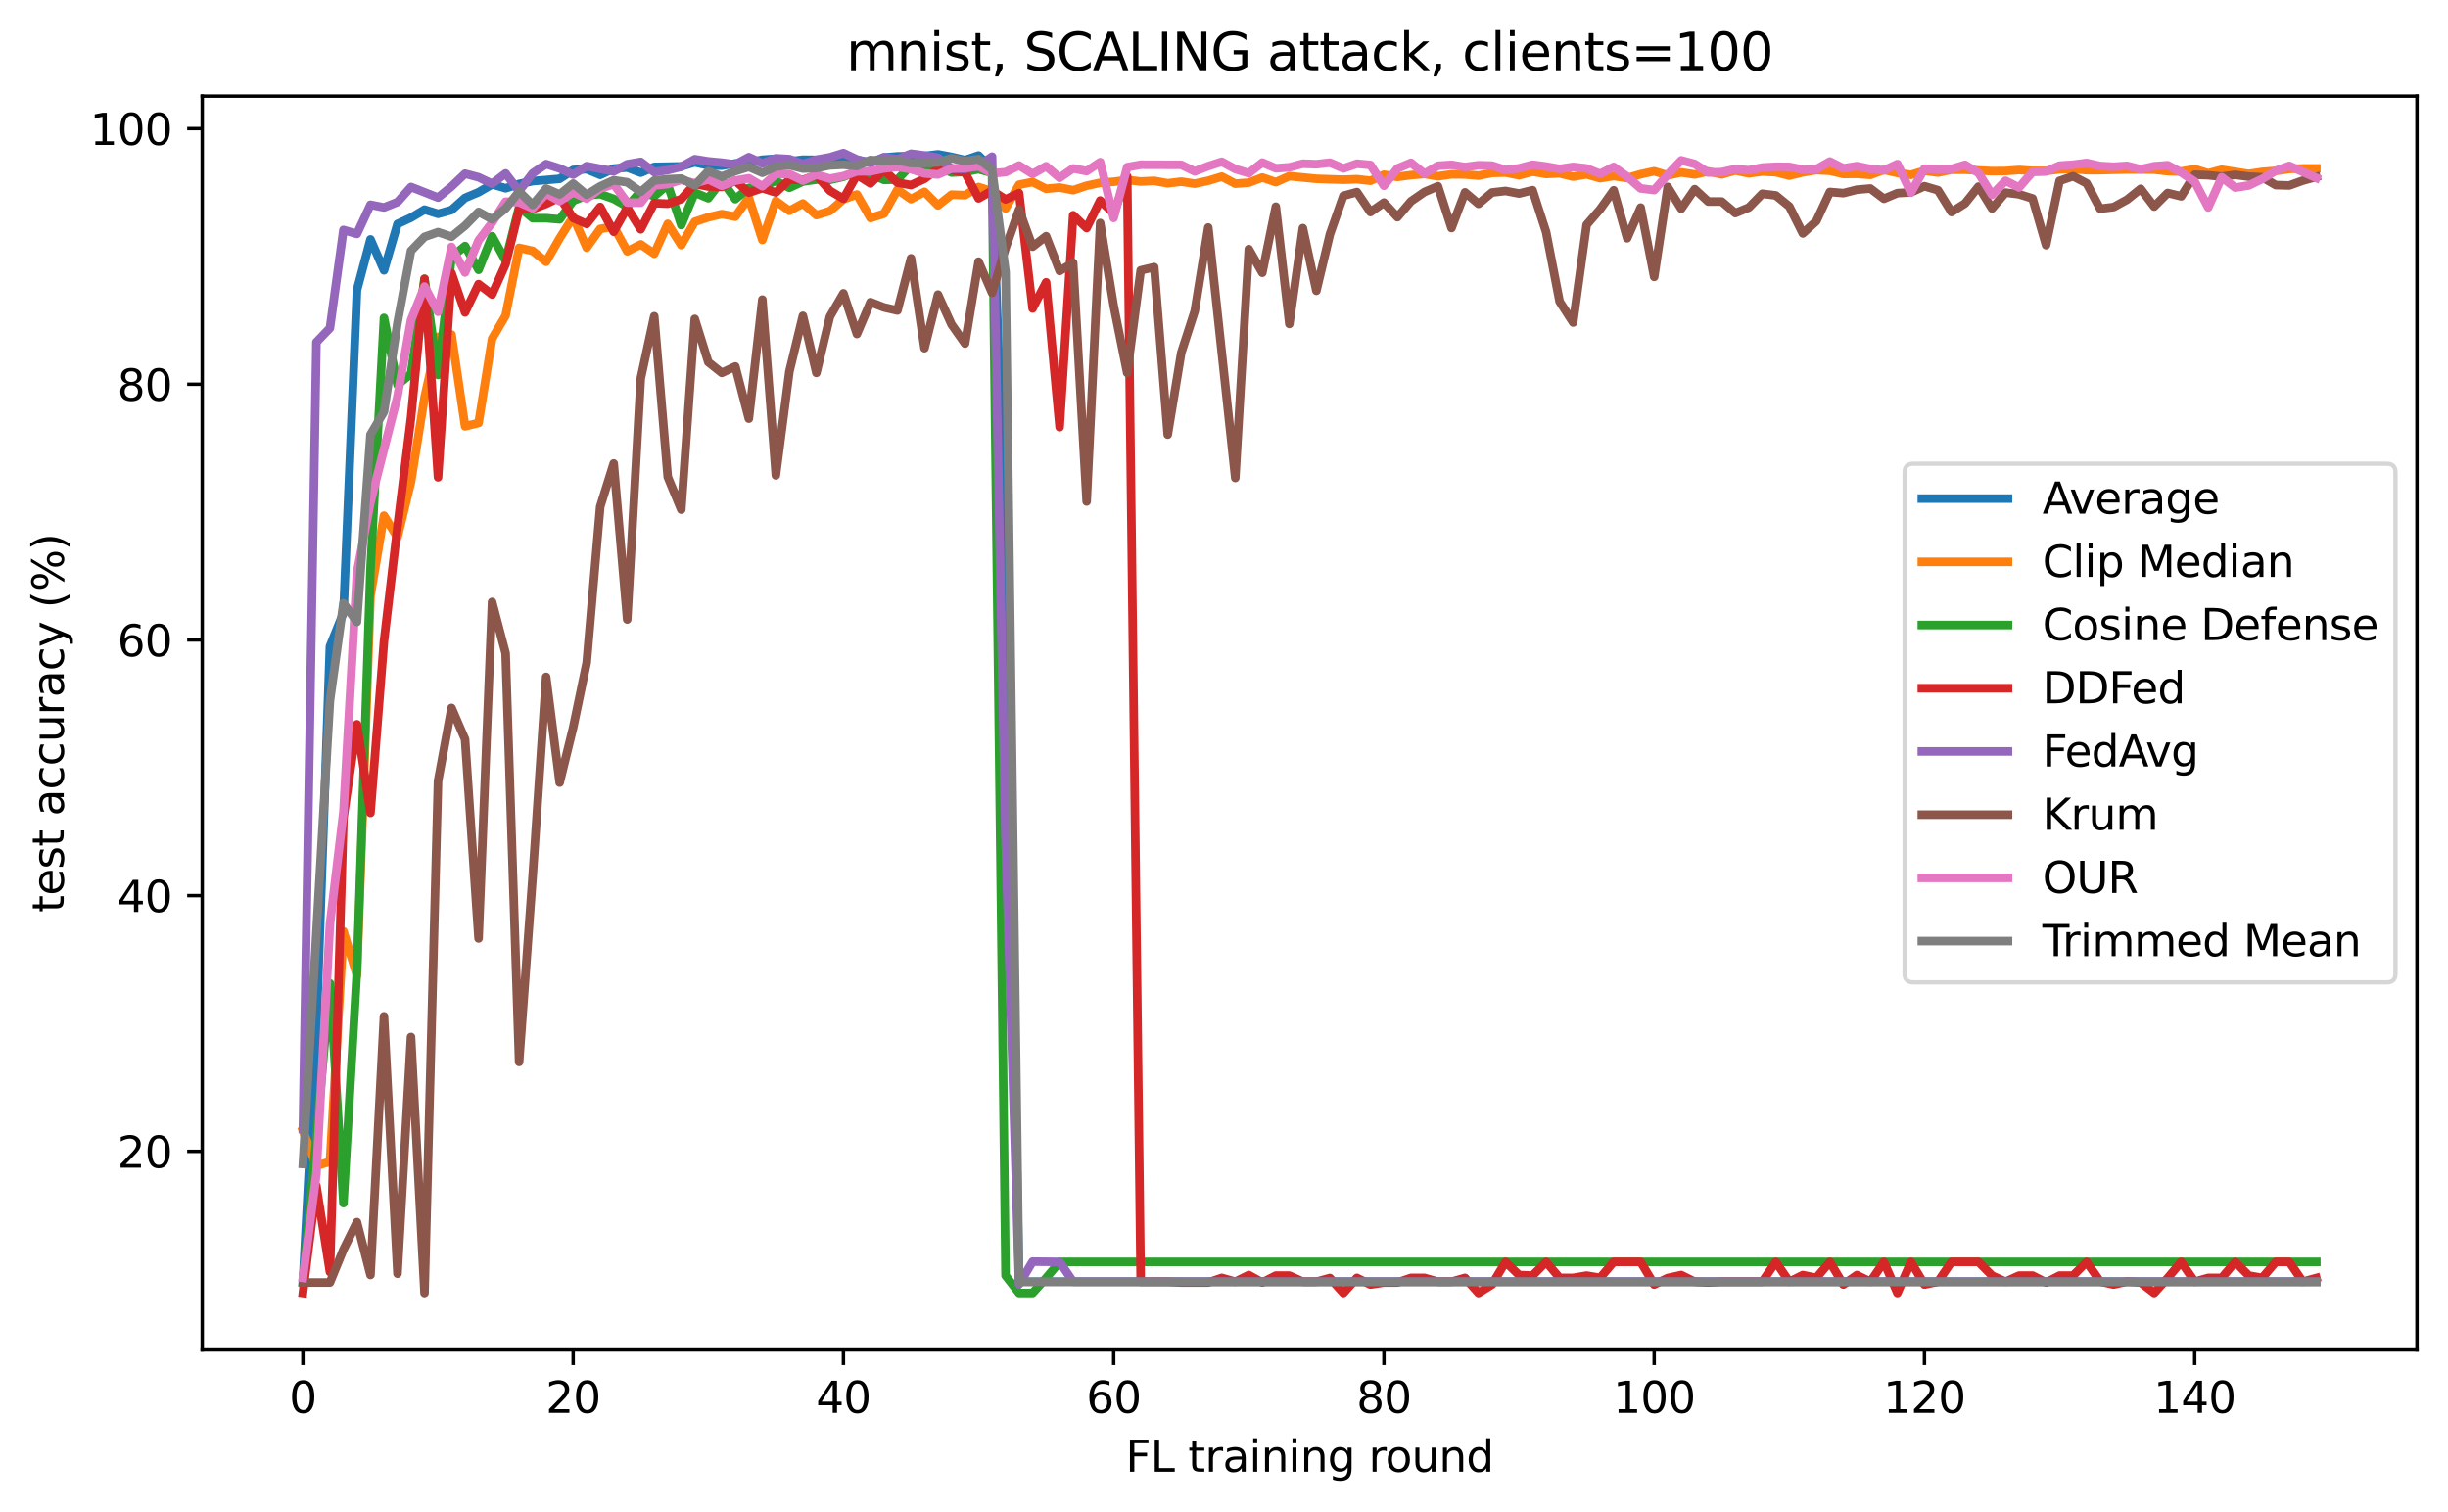 <?xml version="1.0" encoding="utf-8" standalone="no"?>
<!DOCTYPE svg PUBLIC "-//W3C//DTD SVG 1.1//EN"
  "http://www.w3.org/Graphics/SVG/1.1/DTD/svg11.dtd">
<svg xmlns:xlink="http://www.w3.org/1999/xlink" width="568.496pt" height="351.034pt" viewBox="0 0 568.496 351.034" xmlns="http://www.w3.org/2000/svg" version="1.1">
 <defs>
  <style type="text/css">*{stroke-linejoin: round; stroke-linecap: butt}</style>
 </defs>
 <g id="figure_1">
  <g id="patch_1">
   <path d="M 0 351.034 
L 568.496 351.034 
L 568.496 0 
L 0 0 
z
" style="fill: #ffffff"/>
  </g>
  <g id="axes_1">
   <g id="patch_2">
    <path d="M 46.966 313.478 
L 561.296 313.478 
L 561.296 22.318 
L 46.966 22.318 
z
" style="fill: #ffffff"/>
   </g>
   <g id="matplotlib.axis_1">
    <g id="xtick_1">
     <g id="line2d_1">
      <defs>
       <path id="mfa957a3126" d="M 0 0 
L 0 3.5 
" style="stroke: #000000; stroke-width: 0.8"/>
      </defs>
      <g>
       <use xlink:href="#mfa957a3126" x="70.344" y="313.478" style="stroke: #000000; stroke-width: 0.8"/>
      </g>
     </g>
     <g id="text_1">
      <!-- 0 -->
      <g transform="translate(67.163 328.077) scale(0.1 -0.1)">
       <defs>
        <path id="DejaVuSans-30" d="M 2034 4250 
Q 1547 4250 1301 3770 
Q 1056 3291 1056 2328 
Q 1056 1369 1301 889 
Q 1547 409 2034 409 
Q 2525 409 2770 889 
Q 3016 1369 3016 2328 
Q 3016 3291 2770 3770 
Q 2525 4250 2034 4250 
z
M 2034 4750 
Q 2819 4750 3233 4129 
Q 3647 3509 3647 2328 
Q 3647 1150 3233 529 
Q 2819 -91 2034 -91 
Q 1250 -91 836 529 
Q 422 1150 422 2328 
Q 422 3509 836 4129 
Q 1250 4750 2034 4750 
z
" transform="scale(0.016)"/>
       </defs>
       <use xlink:href="#DejaVuSans-30"/>
      </g>
     </g>
    </g>
    <g id="xtick_2">
     <g id="line2d_2">
      <g>
       <use xlink:href="#mfa957a3126" x="133.106" y="313.478" style="stroke: #000000; stroke-width: 0.8"/>
      </g>
     </g>
     <g id="text_2">
      <!-- 20 -->
      <g transform="translate(126.743 328.077) scale(0.1 -0.1)">
       <defs>
        <path id="DejaVuSans-32" d="M 1228 531 
L 3431 531 
L 3431 0 
L 469 0 
L 469 531 
Q 828 903 1448 1529 
Q 2069 2156 2228 2338 
Q 2531 2678 2651 2914 
Q 2772 3150 2772 3378 
Q 2772 3750 2511 3984 
Q 2250 4219 1831 4219 
Q 1534 4219 1204 4116 
Q 875 4013 500 3803 
L 500 4441 
Q 881 4594 1212 4672 
Q 1544 4750 1819 4750 
Q 2544 4750 2975 4387 
Q 3406 4025 3406 3419 
Q 3406 3131 3298 2873 
Q 3191 2616 2906 2266 
Q 2828 2175 2409 1742 
Q 1991 1309 1228 531 
z
" transform="scale(0.016)"/>
       </defs>
       <use xlink:href="#DejaVuSans-32"/>
       <use xlink:href="#DejaVuSans-30" transform="translate(63.623 0)"/>
      </g>
     </g>
    </g>
    <g id="xtick_3">
     <g id="line2d_3">
      <g>
       <use xlink:href="#mfa957a3126" x="195.867" y="313.478" style="stroke: #000000; stroke-width: 0.8"/>
      </g>
     </g>
     <g id="text_3">
      <!-- 40 -->
      <g transform="translate(189.505 328.077) scale(0.1 -0.1)">
       <defs>
        <path id="DejaVuSans-34" d="M 2419 4116 
L 825 1625 
L 2419 1625 
L 2419 4116 
z
M 2253 4666 
L 3047 4666 
L 3047 1625 
L 3713 1625 
L 3713 1100 
L 3047 1100 
L 3047 0 
L 2419 0 
L 2419 1100 
L 313 1100 
L 313 1709 
L 2253 4666 
z
" transform="scale(0.016)"/>
       </defs>
       <use xlink:href="#DejaVuSans-34"/>
       <use xlink:href="#DejaVuSans-30" transform="translate(63.623 0)"/>
      </g>
     </g>
    </g>
    <g id="xtick_4">
     <g id="line2d_4">
      <g>
       <use xlink:href="#mfa957a3126" x="258.629" y="313.478" style="stroke: #000000; stroke-width: 0.8"/>
      </g>
     </g>
     <g id="text_4">
      <!-- 60 -->
      <g transform="translate(252.266 328.077) scale(0.1 -0.1)">
       <defs>
        <path id="DejaVuSans-36" d="M 2113 2584 
Q 1688 2584 1439 2293 
Q 1191 2003 1191 1497 
Q 1191 994 1439 701 
Q 1688 409 2113 409 
Q 2538 409 2786 701 
Q 3034 994 3034 1497 
Q 3034 2003 2786 2293 
Q 2538 2584 2113 2584 
z
M 3366 4563 
L 3366 3988 
Q 3128 4100 2886 4159 
Q 2644 4219 2406 4219 
Q 1781 4219 1451 3797 
Q 1122 3375 1075 2522 
Q 1259 2794 1537 2939 
Q 1816 3084 2150 3084 
Q 2853 3084 3261 2657 
Q 3669 2231 3669 1497 
Q 3669 778 3244 343 
Q 2819 -91 2113 -91 
Q 1303 -91 875 529 
Q 447 1150 447 2328 
Q 447 3434 972 4092 
Q 1497 4750 2381 4750 
Q 2619 4750 2861 4703 
Q 3103 4656 3366 4563 
z
" transform="scale(0.016)"/>
       </defs>
       <use xlink:href="#DejaVuSans-36"/>
       <use xlink:href="#DejaVuSans-30" transform="translate(63.623 0)"/>
      </g>
     </g>
    </g>
    <g id="xtick_5">
     <g id="line2d_5">
      <g>
       <use xlink:href="#mfa957a3126" x="321.39" y="313.478" style="stroke: #000000; stroke-width: 0.8"/>
      </g>
     </g>
     <g id="text_5">
      <!-- 80 -->
      <g transform="translate(315.028 328.077) scale(0.1 -0.1)">
       <defs>
        <path id="DejaVuSans-38" d="M 2034 2216 
Q 1584 2216 1326 1975 
Q 1069 1734 1069 1313 
Q 1069 891 1326 650 
Q 1584 409 2034 409 
Q 2484 409 2743 651 
Q 3003 894 3003 1313 
Q 3003 1734 2745 1975 
Q 2488 2216 2034 2216 
z
M 1403 2484 
Q 997 2584 770 2862 
Q 544 3141 544 3541 
Q 544 4100 942 4425 
Q 1341 4750 2034 4750 
Q 2731 4750 3128 4425 
Q 3525 4100 3525 3541 
Q 3525 3141 3298 2862 
Q 3072 2584 2669 2484 
Q 3125 2378 3379 2068 
Q 3634 1759 3634 1313 
Q 3634 634 3220 271 
Q 2806 -91 2034 -91 
Q 1263 -91 848 271 
Q 434 634 434 1313 
Q 434 1759 690 2068 
Q 947 2378 1403 2484 
z
M 1172 3481 
Q 1172 3119 1398 2916 
Q 1625 2713 2034 2713 
Q 2441 2713 2670 2916 
Q 2900 3119 2900 3481 
Q 2900 3844 2670 4047 
Q 2441 4250 2034 4250 
Q 1625 4250 1398 4047 
Q 1172 3844 1172 3481 
z
" transform="scale(0.016)"/>
       </defs>
       <use xlink:href="#DejaVuSans-38"/>
       <use xlink:href="#DejaVuSans-30" transform="translate(63.623 0)"/>
      </g>
     </g>
    </g>
    <g id="xtick_6">
     <g id="line2d_6">
      <g>
       <use xlink:href="#mfa957a3126" x="384.151" y="313.478" style="stroke: #000000; stroke-width: 0.8"/>
      </g>
     </g>
     <g id="text_6">
      <!-- 100 -->
      <g transform="translate(374.608 328.077) scale(0.1 -0.1)">
       <defs>
        <path id="DejaVuSans-31" d="M 794 531 
L 1825 531 
L 1825 4091 
L 703 3866 
L 703 4441 
L 1819 4666 
L 2450 4666 
L 2450 531 
L 3481 531 
L 3481 0 
L 794 0 
L 794 531 
z
" transform="scale(0.016)"/>
       </defs>
       <use xlink:href="#DejaVuSans-31"/>
       <use xlink:href="#DejaVuSans-30" transform="translate(63.623 0)"/>
       <use xlink:href="#DejaVuSans-30" transform="translate(127.246 0)"/>
      </g>
     </g>
    </g>
    <g id="xtick_7">
     <g id="line2d_7">
      <g>
       <use xlink:href="#mfa957a3126" x="446.913" y="313.478" style="stroke: #000000; stroke-width: 0.8"/>
      </g>
     </g>
     <g id="text_7">
      <!-- 120 -->
      <g transform="translate(437.369 328.077) scale(0.1 -0.1)">
       <use xlink:href="#DejaVuSans-31"/>
       <use xlink:href="#DejaVuSans-32" transform="translate(63.623 0)"/>
       <use xlink:href="#DejaVuSans-30" transform="translate(127.246 0)"/>
      </g>
     </g>
    </g>
    <g id="xtick_8">
     <g id="line2d_8">
      <g>
       <use xlink:href="#mfa957a3126" x="509.674" y="313.478" style="stroke: #000000; stroke-width: 0.8"/>
      </g>
     </g>
     <g id="text_8">
      <!-- 140 -->
      <g transform="translate(500.131 328.077) scale(0.1 -0.1)">
       <use xlink:href="#DejaVuSans-31"/>
       <use xlink:href="#DejaVuSans-34" transform="translate(63.623 0)"/>
       <use xlink:href="#DejaVuSans-30" transform="translate(127.246 0)"/>
      </g>
     </g>
    </g>
    <g id="text_9">
     <!-- FL training round -->
     <g transform="translate(261.407 341.755) scale(0.1 -0.1)">
      <defs>
       <path id="DejaVuSans-46" d="M 628 4666 
L 3309 4666 
L 3309 4134 
L 1259 4134 
L 1259 2759 
L 3109 2759 
L 3109 2228 
L 1259 2228 
L 1259 0 
L 628 0 
L 628 4666 
z
" transform="scale(0.016)"/>
       <path id="DejaVuSans-4c" d="M 628 4666 
L 1259 4666 
L 1259 531 
L 3531 531 
L 3531 0 
L 628 0 
L 628 4666 
z
" transform="scale(0.016)"/>
       <path id="DejaVuSans-20" transform="scale(0.016)"/>
       <path id="DejaVuSans-74" d="M 1172 4494 
L 1172 3500 
L 2356 3500 
L 2356 3053 
L 1172 3053 
L 1172 1153 
Q 1172 725 1289 603 
Q 1406 481 1766 481 
L 2356 481 
L 2356 0 
L 1766 0 
Q 1100 0 847 248 
Q 594 497 594 1153 
L 594 3053 
L 172 3053 
L 172 3500 
L 594 3500 
L 594 4494 
L 1172 4494 
z
" transform="scale(0.016)"/>
       <path id="DejaVuSans-72" d="M 2631 2963 
Q 2534 3019 2420 3045 
Q 2306 3072 2169 3072 
Q 1681 3072 1420 2755 
Q 1159 2438 1159 1844 
L 1159 0 
L 581 0 
L 581 3500 
L 1159 3500 
L 1159 2956 
Q 1341 3275 1631 3429 
Q 1922 3584 2338 3584 
Q 2397 3584 2469 3576 
Q 2541 3569 2628 3553 
L 2631 2963 
z
" transform="scale(0.016)"/>
       <path id="DejaVuSans-61" d="M 2194 1759 
Q 1497 1759 1228 1600 
Q 959 1441 959 1056 
Q 959 750 1161 570 
Q 1363 391 1709 391 
Q 2188 391 2477 730 
Q 2766 1069 2766 1631 
L 2766 1759 
L 2194 1759 
z
M 3341 1997 
L 3341 0 
L 2766 0 
L 2766 531 
Q 2569 213 2275 61 
Q 1981 -91 1556 -91 
Q 1019 -91 701 211 
Q 384 513 384 1019 
Q 384 1609 779 1909 
Q 1175 2209 1959 2209 
L 2766 2209 
L 2766 2266 
Q 2766 2663 2505 2880 
Q 2244 3097 1772 3097 
Q 1472 3097 1187 3025 
Q 903 2953 641 2809 
L 641 3341 
Q 956 3463 1253 3523 
Q 1550 3584 1831 3584 
Q 2591 3584 2966 3190 
Q 3341 2797 3341 1997 
z
" transform="scale(0.016)"/>
       <path id="DejaVuSans-69" d="M 603 3500 
L 1178 3500 
L 1178 0 
L 603 0 
L 603 3500 
z
M 603 4863 
L 1178 4863 
L 1178 4134 
L 603 4134 
L 603 4863 
z
" transform="scale(0.016)"/>
       <path id="DejaVuSans-6e" d="M 3513 2113 
L 3513 0 
L 2938 0 
L 2938 2094 
Q 2938 2591 2744 2837 
Q 2550 3084 2163 3084 
Q 1697 3084 1428 2787 
Q 1159 2491 1159 1978 
L 1159 0 
L 581 0 
L 581 3500 
L 1159 3500 
L 1159 2956 
Q 1366 3272 1645 3428 
Q 1925 3584 2291 3584 
Q 2894 3584 3203 3211 
Q 3513 2838 3513 2113 
z
" transform="scale(0.016)"/>
       <path id="DejaVuSans-67" d="M 2906 1791 
Q 2906 2416 2648 2759 
Q 2391 3103 1925 3103 
Q 1463 3103 1205 2759 
Q 947 2416 947 1791 
Q 947 1169 1205 825 
Q 1463 481 1925 481 
Q 2391 481 2648 825 
Q 2906 1169 2906 1791 
z
M 3481 434 
Q 3481 -459 3084 -895 
Q 2688 -1331 1869 -1331 
Q 1566 -1331 1297 -1286 
Q 1028 -1241 775 -1147 
L 775 -588 
Q 1028 -725 1275 -790 
Q 1522 -856 1778 -856 
Q 2344 -856 2625 -561 
Q 2906 -266 2906 331 
L 2906 616 
Q 2728 306 2450 153 
Q 2172 0 1784 0 
Q 1141 0 747 490 
Q 353 981 353 1791 
Q 353 2603 747 3093 
Q 1141 3584 1784 3584 
Q 2172 3584 2450 3431 
Q 2728 3278 2906 2969 
L 2906 3500 
L 3481 3500 
L 3481 434 
z
" transform="scale(0.016)"/>
       <path id="DejaVuSans-6f" d="M 1959 3097 
Q 1497 3097 1228 2736 
Q 959 2375 959 1747 
Q 959 1119 1226 758 
Q 1494 397 1959 397 
Q 2419 397 2687 759 
Q 2956 1122 2956 1747 
Q 2956 2369 2687 2733 
Q 2419 3097 1959 3097 
z
M 1959 3584 
Q 2709 3584 3137 3096 
Q 3566 2609 3566 1747 
Q 3566 888 3137 398 
Q 2709 -91 1959 -91 
Q 1206 -91 779 398 
Q 353 888 353 1747 
Q 353 2609 779 3096 
Q 1206 3584 1959 3584 
z
" transform="scale(0.016)"/>
       <path id="DejaVuSans-75" d="M 544 1381 
L 544 3500 
L 1119 3500 
L 1119 1403 
Q 1119 906 1312 657 
Q 1506 409 1894 409 
Q 2359 409 2629 706 
Q 2900 1003 2900 1516 
L 2900 3500 
L 3475 3500 
L 3475 0 
L 2900 0 
L 2900 538 
Q 2691 219 2414 64 
Q 2138 -91 1772 -91 
Q 1169 -91 856 284 
Q 544 659 544 1381 
z
M 1991 3584 
L 1991 3584 
z
" transform="scale(0.016)"/>
       <path id="DejaVuSans-64" d="M 2906 2969 
L 2906 4863 
L 3481 4863 
L 3481 0 
L 2906 0 
L 2906 525 
Q 2725 213 2448 61 
Q 2172 -91 1784 -91 
Q 1150 -91 751 415 
Q 353 922 353 1747 
Q 353 2572 751 3078 
Q 1150 3584 1784 3584 
Q 2172 3584 2448 3432 
Q 2725 3281 2906 2969 
z
M 947 1747 
Q 947 1113 1208 752 
Q 1469 391 1925 391 
Q 2381 391 2643 752 
Q 2906 1113 2906 1747 
Q 2906 2381 2643 2742 
Q 2381 3103 1925 3103 
Q 1469 3103 1208 2742 
Q 947 2381 947 1747 
z
" transform="scale(0.016)"/>
      </defs>
      <use xlink:href="#DejaVuSans-46"/>
      <use xlink:href="#DejaVuSans-4c" transform="translate(57.52 0)"/>
      <use xlink:href="#DejaVuSans-20" transform="translate(113.232 0)"/>
      <use xlink:href="#DejaVuSans-74" transform="translate(145.02 0)"/>
      <use xlink:href="#DejaVuSans-72" transform="translate(184.229 0)"/>
      <use xlink:href="#DejaVuSans-61" transform="translate(225.342 0)"/>
      <use xlink:href="#DejaVuSans-69" transform="translate(286.621 0)"/>
      <use xlink:href="#DejaVuSans-6e" transform="translate(314.404 0)"/>
      <use xlink:href="#DejaVuSans-69" transform="translate(377.783 0)"/>
      <use xlink:href="#DejaVuSans-6e" transform="translate(405.566 0)"/>
      <use xlink:href="#DejaVuSans-67" transform="translate(468.945 0)"/>
      <use xlink:href="#DejaVuSans-20" transform="translate(532.422 0)"/>
      <use xlink:href="#DejaVuSans-72" transform="translate(564.209 0)"/>
      <use xlink:href="#DejaVuSans-6f" transform="translate(603.072 0)"/>
      <use xlink:href="#DejaVuSans-75" transform="translate(664.254 0)"/>
      <use xlink:href="#DejaVuSans-6e" transform="translate(727.633 0)"/>
      <use xlink:href="#DejaVuSans-64" transform="translate(791.012 0)"/>
     </g>
    </g>
   </g>
   <g id="matplotlib.axis_2">
    <g id="ytick_1">
     <g id="line2d_9">
      <defs>
       <path id="mfbfe41f7cb" d="M 0 0 
L -3.5 0 
" style="stroke: #000000; stroke-width: 0.8"/>
      </defs>
      <g>
       <use xlink:href="#mfbfe41f7cb" x="46.966" y="267.35" style="stroke: #000000; stroke-width: 0.8"/>
      </g>
     </g>
     <g id="text_10">
      <!-- 20 -->
      <g transform="translate(27.241 271.149) scale(0.1 -0.1)">
       <use xlink:href="#DejaVuSans-32"/>
       <use xlink:href="#DejaVuSans-30" transform="translate(63.623 0)"/>
      </g>
     </g>
    </g>
    <g id="ytick_2">
     <g id="line2d_10">
      <g>
       <use xlink:href="#mfbfe41f7cb" x="46.966" y="207.976" style="stroke: #000000; stroke-width: 0.8"/>
      </g>
     </g>
     <g id="text_11">
      <!-- 40 -->
      <g transform="translate(27.241 211.775) scale(0.1 -0.1)">
       <use xlink:href="#DejaVuSans-34"/>
       <use xlink:href="#DejaVuSans-30" transform="translate(63.623 0)"/>
      </g>
     </g>
    </g>
    <g id="ytick_3">
     <g id="line2d_11">
      <g>
       <use xlink:href="#mfbfe41f7cb" x="46.966" y="148.601" style="stroke: #000000; stroke-width: 0.8"/>
      </g>
     </g>
     <g id="text_12">
      <!-- 60 -->
      <g transform="translate(27.241 152.401) scale(0.1 -0.1)">
       <use xlink:href="#DejaVuSans-36"/>
       <use xlink:href="#DejaVuSans-30" transform="translate(63.623 0)"/>
      </g>
     </g>
    </g>
    <g id="ytick_4">
     <g id="line2d_12">
      <g>
       <use xlink:href="#mfbfe41f7cb" x="46.966" y="89.227" style="stroke: #000000; stroke-width: 0.8"/>
      </g>
     </g>
     <g id="text_13">
      <!-- 80 -->
      <g transform="translate(27.241 93.026) scale(0.1 -0.1)">
       <use xlink:href="#DejaVuSans-38"/>
       <use xlink:href="#DejaVuSans-30" transform="translate(63.623 0)"/>
      </g>
     </g>
    </g>
    <g id="ytick_5">
     <g id="line2d_13">
      <g>
       <use xlink:href="#mfbfe41f7cb" x="46.966" y="29.853" style="stroke: #000000; stroke-width: 0.8"/>
      </g>
     </g>
     <g id="text_14">
      <!-- 100 -->
      <g transform="translate(20.878 33.652) scale(0.1 -0.1)">
       <use xlink:href="#DejaVuSans-31"/>
       <use xlink:href="#DejaVuSans-30" transform="translate(63.623 0)"/>
       <use xlink:href="#DejaVuSans-30" transform="translate(127.246 0)"/>
      </g>
     </g>
    </g>
    <g id="text_15">
     <!-- test accuracy (%) -->
     <g transform="translate(14.798 211.89) rotate(-90) scale(0.1 -0.1)">
      <defs>
       <path id="DejaVuSans-65" d="M 3597 1894 
L 3597 1613 
L 953 1613 
Q 991 1019 1311 708 
Q 1631 397 2203 397 
Q 2534 397 2845 478 
Q 3156 559 3463 722 
L 3463 178 
Q 3153 47 2828 -22 
Q 2503 -91 2169 -91 
Q 1331 -91 842 396 
Q 353 884 353 1716 
Q 353 2575 817 3079 
Q 1281 3584 2069 3584 
Q 2775 3584 3186 3129 
Q 3597 2675 3597 1894 
z
M 3022 2063 
Q 3016 2534 2758 2815 
Q 2500 3097 2075 3097 
Q 1594 3097 1305 2825 
Q 1016 2553 972 2059 
L 3022 2063 
z
" transform="scale(0.016)"/>
       <path id="DejaVuSans-73" d="M 2834 3397 
L 2834 2853 
Q 2591 2978 2328 3040 
Q 2066 3103 1784 3103 
Q 1356 3103 1142 2972 
Q 928 2841 928 2578 
Q 928 2378 1081 2264 
Q 1234 2150 1697 2047 
L 1894 2003 
Q 2506 1872 2764 1633 
Q 3022 1394 3022 966 
Q 3022 478 2636 193 
Q 2250 -91 1575 -91 
Q 1294 -91 989 -36 
Q 684 19 347 128 
L 347 722 
Q 666 556 975 473 
Q 1284 391 1588 391 
Q 1994 391 2212 530 
Q 2431 669 2431 922 
Q 2431 1156 2273 1281 
Q 2116 1406 1581 1522 
L 1381 1569 
Q 847 1681 609 1914 
Q 372 2147 372 2553 
Q 372 3047 722 3315 
Q 1072 3584 1716 3584 
Q 2034 3584 2315 3537 
Q 2597 3491 2834 3397 
z
" transform="scale(0.016)"/>
       <path id="DejaVuSans-63" d="M 3122 3366 
L 3122 2828 
Q 2878 2963 2633 3030 
Q 2388 3097 2138 3097 
Q 1578 3097 1268 2742 
Q 959 2388 959 1747 
Q 959 1106 1268 751 
Q 1578 397 2138 397 
Q 2388 397 2633 464 
Q 2878 531 3122 666 
L 3122 134 
Q 2881 22 2623 -34 
Q 2366 -91 2075 -91 
Q 1284 -91 818 406 
Q 353 903 353 1747 
Q 353 2603 823 3093 
Q 1294 3584 2113 3584 
Q 2378 3584 2631 3529 
Q 2884 3475 3122 3366 
z
" transform="scale(0.016)"/>
       <path id="DejaVuSans-79" d="M 2059 -325 
Q 1816 -950 1584 -1140 
Q 1353 -1331 966 -1331 
L 506 -1331 
L 506 -850 
L 844 -850 
Q 1081 -850 1212 -737 
Q 1344 -625 1503 -206 
L 1606 56 
L 191 3500 
L 800 3500 
L 1894 763 
L 2988 3500 
L 3597 3500 
L 2059 -325 
z
" transform="scale(0.016)"/>
       <path id="DejaVuSans-28" d="M 1984 4856 
Q 1566 4138 1362 3434 
Q 1159 2731 1159 2009 
Q 1159 1288 1364 580 
Q 1569 -128 1984 -844 
L 1484 -844 
Q 1016 -109 783 600 
Q 550 1309 550 2009 
Q 550 2706 781 3412 
Q 1013 4119 1484 4856 
L 1984 4856 
z
" transform="scale(0.016)"/>
       <path id="DejaVuSans-25" d="M 4653 2053 
Q 4381 2053 4226 1822 
Q 4072 1591 4072 1178 
Q 4072 772 4226 539 
Q 4381 306 4653 306 
Q 4919 306 5073 539 
Q 5228 772 5228 1178 
Q 5228 1588 5073 1820 
Q 4919 2053 4653 2053 
z
M 4653 2450 
Q 5147 2450 5437 2106 
Q 5728 1763 5728 1178 
Q 5728 594 5436 251 
Q 5144 -91 4653 -91 
Q 4153 -91 3862 251 
Q 3572 594 3572 1178 
Q 3572 1766 3864 2108 
Q 4156 2450 4653 2450 
z
M 1428 4353 
Q 1159 4353 1004 4120 
Q 850 3888 850 3481 
Q 850 3069 1003 2837 
Q 1156 2606 1428 2606 
Q 1700 2606 1854 2837 
Q 2009 3069 2009 3481 
Q 2009 3884 1853 4118 
Q 1697 4353 1428 4353 
z
M 4250 4750 
L 4750 4750 
L 1831 -91 
L 1331 -91 
L 4250 4750 
z
M 1428 4750 
Q 1922 4750 2215 4408 
Q 2509 4066 2509 3481 
Q 2509 2891 2217 2550 
Q 1925 2209 1428 2209 
Q 931 2209 642 2551 
Q 353 2894 353 3481 
Q 353 4063 643 4406 
Q 934 4750 1428 4750 
z
" transform="scale(0.016)"/>
       <path id="DejaVuSans-29" d="M 513 4856 
L 1013 4856 
Q 1481 4119 1714 3412 
Q 1947 2706 1947 2009 
Q 1947 1309 1714 600 
Q 1481 -109 1013 -844 
L 513 -844 
Q 928 -128 1133 580 
Q 1338 1288 1338 2009 
Q 1338 2731 1133 3434 
Q 928 4138 513 4856 
z
" transform="scale(0.016)"/>
      </defs>
      <use xlink:href="#DejaVuSans-74"/>
      <use xlink:href="#DejaVuSans-65" transform="translate(39.209 0)"/>
      <use xlink:href="#DejaVuSans-73" transform="translate(100.732 0)"/>
      <use xlink:href="#DejaVuSans-74" transform="translate(152.832 0)"/>
      <use xlink:href="#DejaVuSans-20" transform="translate(192.041 0)"/>
      <use xlink:href="#DejaVuSans-61" transform="translate(223.828 0)"/>
      <use xlink:href="#DejaVuSans-63" transform="translate(285.107 0)"/>
      <use xlink:href="#DejaVuSans-63" transform="translate(340.088 0)"/>
      <use xlink:href="#DejaVuSans-75" transform="translate(395.068 0)"/>
      <use xlink:href="#DejaVuSans-72" transform="translate(458.447 0)"/>
      <use xlink:href="#DejaVuSans-61" transform="translate(499.561 0)"/>
      <use xlink:href="#DejaVuSans-63" transform="translate(560.84 0)"/>
      <use xlink:href="#DejaVuSans-79" transform="translate(615.82 0)"/>
      <use xlink:href="#DejaVuSans-20" transform="translate(675 0)"/>
      <use xlink:href="#DejaVuSans-28" transform="translate(706.787 0)"/>
      <use xlink:href="#DejaVuSans-25" transform="translate(745.801 0)"/>
      <use xlink:href="#DejaVuSans-29" transform="translate(840.82 0)"/>
     </g>
    </g>
   </g>
   <g id="line2d_14">
    <path d="M 70.344 297.809 
L 73.482 238.94 
L 76.62 150.086 
L 79.758 142.308 
L 82.897 67.377 
L 86.035 55.592 
L 89.173 62.776 
L 92.311 51.999 
L 95.449 50.545 
L 98.587 48.674 
L 101.725 49.654 
L 104.863 48.763 
L 108.001 45.943 
L 111.139 44.637 
L 114.277 42.796 
L 117.415 43.717 
L 120.553 42.707 
L 123.691 42.054 
L 129.968 41.52 
L 133.106 39.471 
L 136.244 39.293 
L 139.382 40.599 
L 142.52 39.145 
L 145.658 38.907 
L 148.796 40.095 
L 151.934 38.759 
L 158.21 38.64 
L 161.348 37.69 
L 164.486 38.403 
L 167.624 38.462 
L 170.763 37.957 
L 173.901 37.75 
L 177.039 37.096 
L 180.177 36.889 
L 183.315 37.482 
L 186.453 37.096 
L 192.729 37.156 
L 195.867 36.829 
L 199.005 37.156 
L 202.143 37.75 
L 205.281 36.592 
L 208.419 36.325 
L 214.696 36.235 
L 217.834 35.85 
L 220.972 36.443 
L 224.11 37.185 
L 227.248 36.117 
L 230.386 39.293 
L 233.524 128.444 
L 236.662 297.631 
L 537.917 297.631 
L 537.917 297.631 
" clip-path="url(#p583a845c46)" style="fill: none; stroke: #1f77b4; stroke-width: 2; stroke-linecap: square"/>
   </g>
   <g id="line2d_15">
    <path d="M 70.344 262.511 
L 73.482 270.705 
L 76.62 269.755 
L 79.758 216.259 
L 82.897 226.501 
L 86.035 138.448 
L 89.173 119.746 
L 92.311 124.792 
L 95.449 111.878 
L 98.587 92.285 
L 101.725 78.243 
L 104.863 77.679 
L 108.001 98.994 
L 111.139 98.222 
L 114.277 78.658 
L 117.415 73.285 
L 120.553 57.551 
L 123.691 58.263 
L 126.83 60.787 
L 129.968 55.324 
L 133.106 50.367 
L 136.244 57.521 
L 139.382 53.157 
L 142.52 52.593 
L 145.658 58.352 
L 148.796 56.749 
L 151.934 58.916 
L 155.072 51.97 
L 158.21 56.927 
L 161.348 51.495 
L 164.486 50.456 
L 167.624 49.713 
L 170.763 50.307 
L 173.901 45.913 
L 177.039 55.71 
L 180.177 46.656 
L 183.315 48.942 
L 186.453 47.249 
L 189.591 49.951 
L 192.729 49.001 
L 195.867 46.27 
L 199.005 45.171 
L 202.143 50.634 
L 205.281 49.624 
L 208.419 44.043 
L 211.558 46.24 
L 214.696 44.548 
L 217.834 47.695 
L 220.972 45.201 
L 224.11 45.32 
L 227.248 43.42 
L 230.386 44.429 
L 233.524 48.407 
L 236.662 42.885 
L 239.8 42.262 
L 242.938 43.835 
L 246.076 43.539 
L 249.214 44.162 
L 252.352 43.123 
L 255.491 42.44 
L 258.629 42.203 
L 261.767 41.787 
L 264.905 42.143 
L 268.043 41.995 
L 271.181 42.559 
L 274.319 42.173 
L 277.457 42.648 
L 280.595 41.965 
L 283.733 41.015 
L 286.871 42.648 
L 290.009 42.41 
L 293.147 41.223 
L 296.285 42.292 
L 299.424 40.896 
L 305.7 41.52 
L 311.976 41.728 
L 315.114 41.609 
L 318.252 41.965 
L 321.39 40.57 
L 324.528 41.074 
L 327.666 40.659 
L 330.804 40.392 
L 333.942 40.926 
L 337.08 40.481 
L 340.218 40.51 
L 343.357 40.778 
L 346.495 40.154 
L 349.633 40.065 
L 352.771 40.689 
L 355.909 39.857 
L 359.047 40.392 
L 362.185 40.243 
L 365.323 41.015 
L 368.461 40.481 
L 371.599 41.371 
L 374.737 40.867 
L 377.875 41.342 
L 381.013 40.451 
L 384.151 39.768 
L 387.29 40.718 
L 390.428 40.035 
L 393.566 40.51 
L 396.704 39.798 
L 399.842 40.481 
L 402.98 39.59 
L 406.118 40.243 
L 409.256 39.828 
L 412.394 39.976 
L 415.532 40.778 
L 418.67 40.006 
L 421.808 39.501 
L 424.946 39.65 
L 428.084 40.392 
L 431.223 40.362 
L 434.361 40.599 
L 437.499 39.442 
L 440.637 40.154 
L 443.775 40.599 
L 446.913 39.65 
L 450.051 40.065 
L 453.189 39.412 
L 456.327 39.412 
L 462.603 39.739 
L 465.741 39.709 
L 468.879 39.471 
L 472.017 39.679 
L 475.156 39.679 
L 478.294 39.323 
L 481.432 39.234 
L 484.57 39.501 
L 487.708 39.501 
L 493.984 39.353 
L 500.26 39.382 
L 503.398 39.739 
L 506.536 39.828 
L 509.674 39.264 
L 512.812 40.243 
L 515.95 39.412 
L 522.227 40.392 
L 525.365 39.917 
L 528.503 39.679 
L 531.641 39.234 
L 534.779 39.115 
L 537.917 39.115 
L 537.917 39.115 
" clip-path="url(#p583a845c46)" style="fill: none; stroke: #ff7f0e; stroke-width: 2; stroke-linecap: square"/>
   </g>
   <g id="line2d_16">
    <path d="M 70.344 297.809 
L 73.482 264.233 
L 76.62 228.341 
L 79.758 279.373 
L 82.897 225.254 
L 86.035 132.214 
L 89.173 73.819 
L 92.311 89.376 
L 95.449 86.793 
L 98.587 64.735 
L 101.725 87.06 
L 104.863 59.688 
L 108.001 57.135 
L 111.139 62.657 
L 114.277 54.849 
L 117.415 60.52 
L 120.553 48.051 
L 123.691 50.663 
L 126.83 50.663 
L 129.968 50.931 
L 133.106 46.626 
L 136.244 45.379 
L 139.382 45.082 
L 142.52 46.181 
L 145.658 47.962 
L 148.796 44.429 
L 151.934 45.557 
L 155.072 42.885 
L 158.21 52.267 
L 161.348 44.726 
L 164.486 46.032 
L 167.624 41.935 
L 170.763 46.24 
L 173.901 43.628 
L 177.039 43.242 
L 180.177 42.024 
L 183.315 43.598 
L 186.453 42.143 
L 189.591 41.698 
L 192.729 41.757 
L 195.867 41.045 
L 199.005 39.828 
L 202.143 40.392 
L 205.281 41.757 
L 208.419 41.698 
L 211.558 38.373 
L 214.696 39.828 
L 217.834 38.729 
L 220.972 40.065 
L 224.11 39.917 
L 227.248 39.293 
L 230.386 40.154 
L 233.524 296.206 
L 236.662 300.244 
L 239.8 300.244 
L 242.938 296.77 
L 246.076 293.03 
L 537.917 293.03 
L 537.917 293.03 
" clip-path="url(#p583a845c46)" style="fill: none; stroke: #2ca02c; stroke-width: 2; stroke-linecap: square"/>
   </g>
   <g id="line2d_17">
    <path d="M 70.344 300.244 
L 73.482 275.395 
L 76.62 295.375 
L 79.758 189.926 
L 82.897 168.195 
L 86.035 188.768 
L 89.173 148.928 
L 92.311 122.239 
L 95.449 97.005 
L 98.587 64.765 
L 101.725 110.839 
L 104.863 63.429 
L 108.001 72.543 
L 111.139 65.982 
L 114.277 68.387 
L 117.415 61.351 
L 120.553 48.674 
L 123.691 48.556 
L 126.83 47.338 
L 129.968 45.795 
L 133.106 50.634 
L 136.244 51.999 
L 139.382 48.051 
L 142.52 53.81 
L 145.658 48.229 
L 148.796 53.246 
L 151.934 47.16 
L 155.072 47.309 
L 158.21 46.24 
L 161.348 42.707 
L 164.486 43.301 
L 167.624 43.39 
L 170.763 41.965 
L 173.901 44.726 
L 177.039 43.687 
L 180.177 44.696 
L 183.315 41.698 
L 186.453 41.787 
L 189.591 40.689 
L 192.729 44.281 
L 195.867 46.151 
L 199.005 40.599 
L 202.143 42.589 
L 205.281 39.501 
L 208.419 42.41 
L 211.558 42.974 
L 214.696 41.52 
L 217.834 39.145 
L 220.972 39.501 
L 224.11 40.065 
L 227.248 46.062 
L 230.386 44.281 
L 233.524 46.299 
L 236.662 44.845 
L 239.8 71.623 
L 242.938 65.566 
L 246.076 99.202 
L 249.214 49.981 
L 252.352 52.949 
L 255.491 46.567 
L 258.629 49.535 
L 261.767 40.985 
L 264.905 297.631 
L 271.181 297.631 
L 274.319 297.809 
L 280.595 297.809 
L 283.733 296.74 
L 286.871 297.631 
L 290.009 296.087 
L 293.147 297.809 
L 296.285 296.206 
L 299.424 296.206 
L 302.562 297.631 
L 305.7 297.631 
L 308.838 296.77 
L 311.976 300.244 
L 315.114 296.74 
L 318.252 298.284 
L 321.39 297.809 
L 324.528 297.809 
L 327.666 296.74 
L 330.804 296.74 
L 333.942 297.631 
L 337.08 297.631 
L 340.218 296.74 
L 343.357 300.244 
L 346.495 298.284 
L 349.633 293.03 
L 352.771 296.087 
L 355.909 296.206 
L 359.047 293.03 
L 362.185 296.74 
L 365.323 296.74 
L 368.461 296.206 
L 371.599 296.74 
L 374.737 293.03 
L 381.013 293.03 
L 384.151 298.284 
L 387.29 296.77 
L 390.428 296.087 
L 393.566 297.631 
L 396.704 297.809 
L 399.842 297.631 
L 409.256 297.631 
L 412.394 293.03 
L 415.532 297.631 
L 418.67 296.087 
L 421.808 296.74 
L 424.946 293.03 
L 428.084 298.284 
L 431.223 296.087 
L 434.361 297.631 
L 437.499 293.03 
L 440.637 300.244 
L 443.775 293.03 
L 446.913 298.284 
L 450.051 297.631 
L 453.189 293.03 
L 459.465 293.03 
L 462.603 296.206 
L 465.741 297.631 
L 468.879 296.206 
L 472.017 296.206 
L 475.156 297.809 
L 478.294 296.206 
L 481.432 296.206 
L 484.57 293.03 
L 487.708 297.572 
L 490.846 298.284 
L 493.984 297.572 
L 497.122 297.809 
L 500.26 300.244 
L 503.398 296.77 
L 506.536 293.03 
L 509.674 297.631 
L 512.812 296.74 
L 515.95 296.74 
L 519.089 293.03 
L 522.227 296.206 
L 525.365 296.74 
L 528.503 293.03 
L 531.641 293.03 
L 534.779 297.631 
L 537.917 296.77 
L 537.917 296.77 
" clip-path="url(#p583a845c46)" style="fill: none; stroke: #d62728; stroke-width: 2; stroke-linecap: square"/>
   </g>
   <g id="line2d_18">
    <path d="M 70.344 262.185 
L 73.482 79.46 
L 76.62 76.194 
L 79.758 53.395 
L 82.897 54.315 
L 86.035 47.546 
L 89.173 48.17 
L 92.311 46.923 
L 95.449 43.42 
L 101.725 45.884 
L 104.863 43.301 
L 108.001 40.332 
L 111.139 41.164 
L 114.277 42.648 
L 117.415 40.273 
L 120.553 44.37 
L 123.691 40.243 
L 126.83 38.106 
L 129.968 39.115 
L 133.106 40.54 
L 136.244 38.581 
L 142.52 39.798 
L 145.658 38.135 
L 148.796 37.601 
L 151.934 39.976 
L 155.072 39.501 
L 158.21 38.729 
L 161.348 36.978 
L 164.486 37.482 
L 167.624 37.779 
L 170.763 38.195 
L 173.901 36.503 
L 177.039 37.957 
L 180.177 36.77 
L 183.315 36.948 
L 186.453 38.106 
L 189.591 37.096 
L 192.729 36.532 
L 195.867 35.553 
L 199.005 37.037 
L 202.143 37.868 
L 205.281 36.503 
L 208.419 37.007 
L 211.558 35.701 
L 214.696 36.117 
L 217.834 36.651 
L 220.972 39.145 
L 224.11 39.234 
L 227.248 38.492 
L 230.386 36.384 
L 233.524 194.706 
L 236.662 298.225 
L 239.8 292.97 
L 246.076 293.03 
L 249.214 297.631 
L 537.917 297.631 
L 537.917 297.631 
" clip-path="url(#p583a845c46)" style="fill: none; stroke: #9467bd; stroke-width: 2; stroke-linecap: square"/>
   </g>
   <g id="line2d_19">
    <path d="M 70.344 297.809 
L 76.62 297.809 
L 79.758 290.15 
L 82.897 283.797 
L 86.035 296.058 
L 89.173 236.001 
L 92.311 295.761 
L 95.449 240.81 
L 98.587 300.244 
L 101.725 181.376 
L 104.863 164.395 
L 108.001 171.668 
L 111.139 217.921 
L 114.277 139.784 
L 117.415 151.689 
L 120.553 246.599 
L 123.691 203.552 
L 126.83 157.181 
L 129.968 181.732 
L 133.106 168.937 
L 136.244 153.886 
L 139.382 117.667 
L 142.52 107.633 
L 145.658 143.852 
L 148.796 87.921 
L 151.934 73.434 
L 155.072 110.75 
L 158.21 118.35 
L 161.348 74.057 
L 164.486 84.091 
L 167.624 86.585 
L 170.763 85.101 
L 173.901 97.213 
L 177.039 69.574 
L 180.177 110.394 
L 183.315 86.288 
L 186.453 73.344 
L 189.591 86.585 
L 192.729 73.523 
L 195.867 68.12 
L 199.005 77.56 
L 202.143 70.168 
L 205.281 71.385 
L 208.419 72.098 
L 211.558 59.985 
L 214.696 80.855 
L 217.834 68.416 
L 220.972 75.333 
L 224.11 79.787 
L 227.248 60.757 
L 230.386 68.001 
L 233.524 57.581 
L 236.662 48.674 
L 239.8 57.284 
L 242.938 54.849 
L 246.076 62.924 
L 249.214 61.024 
L 252.352 116.45 
L 255.491 51.792 
L 258.629 70.999 
L 261.767 86.585 
L 264.905 62.776 
L 268.043 62.034 
L 271.181 100.924 
L 274.319 81.924 
L 277.457 72.216 
L 280.595 52.831 
L 286.871 110.988 
L 290.009 57.848 
L 293.147 63.34 
L 296.285 47.992 
L 299.424 75.215 
L 302.562 52.979 
L 305.7 67.526 
L 308.838 54.404 
L 311.976 45.468 
L 315.114 44.607 
L 318.252 49.238 
L 321.39 47.042 
L 324.528 50.426 
L 327.666 46.745 
L 330.804 44.578 
L 333.942 43.242 
L 337.08 52.949 
L 340.218 44.667 
L 343.357 47.338 
L 346.495 44.696 
L 349.633 44.34 
L 352.771 44.934 
L 355.909 44.162 
L 359.047 53.87 
L 362.185 70.019 
L 365.323 74.888 
L 368.461 52.207 
L 371.599 48.585 
L 374.737 44.192 
L 377.875 55.324 
L 381.013 48.199 
L 384.151 64.29 
L 387.29 43.39 
L 390.428 48.467 
L 393.566 43.924 
L 396.704 46.804 
L 399.842 46.804 
L 402.98 49.476 
L 406.118 48.199 
L 409.256 44.993 
L 412.394 45.379 
L 415.532 47.932 
L 418.67 54.196 
L 421.808 51.346 
L 424.946 44.578 
L 428.084 44.845 
L 431.223 44.043 
L 434.361 43.776 
L 437.499 46.151 
L 440.637 44.845 
L 443.775 44.667 
L 446.913 43.242 
L 450.051 44.162 
L 453.189 49.238 
L 456.327 47.249 
L 459.465 43.331 
L 462.603 48.407 
L 465.741 44.726 
L 468.879 45.112 
L 472.017 46.092 
L 475.156 56.927 
L 478.294 41.995 
L 481.432 40.926 
L 484.57 42.559 
L 487.708 48.467 
L 490.846 48.081 
L 493.984 46.359 
L 497.122 43.835 
L 500.26 47.962 
L 503.398 44.815 
L 506.536 45.587 
L 509.674 40.57 
L 512.812 40.689 
L 515.95 41.015 
L 519.089 40.599 
L 522.227 41.015 
L 525.365 41.164 
L 528.503 42.974 
L 531.641 43.064 
L 534.779 41.935 
L 537.917 41.074 
L 537.917 41.074 
" clip-path="url(#p583a845c46)" style="fill: none; stroke: #8c564b; stroke-width: 2; stroke-linecap: square"/>
   </g>
   <g id="line2d_20">
    <path d="M 70.344 296.74 
L 73.482 272.545 
L 76.62 214.655 
L 79.758 188.501 
L 82.897 133.016 
L 86.035 116.599 
L 92.311 92.047 
L 95.449 74.324 
L 98.587 66.546 
L 101.725 72.394 
L 104.863 57.343 
L 108.001 63.28 
L 111.139 55.829 
L 114.277 51.702 
L 117.415 46.834 
L 120.553 46.953 
L 123.691 48.378 
L 126.83 44.934 
L 129.968 46.685 
L 133.106 44.667 
L 136.244 46.121 
L 139.382 43.776 
L 142.52 42.767 
L 145.658 47.042 
L 148.796 47.071 
L 151.934 43.064 
L 155.072 42.737 
L 158.21 41.757 
L 161.348 42.559 
L 164.486 41.639 
L 167.624 43.153 
L 170.763 41.935 
L 173.901 41.401 
L 177.039 43.242 
L 180.177 40.392 
L 183.315 40.421 
L 186.453 41.935 
L 189.591 40.54 
L 192.729 41.49 
L 195.867 40.896 
L 199.005 39.798 
L 202.143 39.768 
L 205.281 39.115 
L 208.419 38.759 
L 211.558 39.293 
L 214.696 40.273 
L 217.834 40.51 
L 220.972 39.145 
L 224.11 38.996 
L 227.248 38.61 
L 230.386 40.243 
L 233.524 39.976 
L 236.662 38.432 
L 239.8 40.392 
L 242.938 38.61 
L 246.076 41.282 
L 249.214 39.115 
L 252.352 39.739 
L 255.491 37.66 
L 258.629 50.604 
L 261.767 38.818 
L 264.905 38.254 
L 274.319 38.284 
L 277.457 39.798 
L 280.595 38.581 
L 283.733 37.571 
L 286.871 39.264 
L 290.009 40.214 
L 293.147 37.75 
L 296.285 39.085 
L 299.424 38.848 
L 302.562 38.017 
L 305.7 38.135 
L 308.838 37.779 
L 311.976 39.115 
L 315.114 38.017 
L 318.252 38.314 
L 321.39 43.123 
L 324.528 39.115 
L 327.666 37.809 
L 330.804 40.332 
L 333.942 38.492 
L 337.08 38.284 
L 340.218 38.789 
L 343.357 38.373 
L 346.495 38.462 
L 349.633 39.471 
L 352.771 39.085 
L 355.909 38.254 
L 359.047 38.67 
L 362.185 39.234 
L 365.323 38.759 
L 368.461 39.115 
L 371.599 40.362 
L 374.737 38.759 
L 377.875 41.015 
L 381.013 43.746 
L 384.151 44.132 
L 387.29 40.54 
L 390.428 37.245 
L 393.566 38.076 
L 396.704 40.065 
L 399.842 39.976 
L 402.98 39.264 
L 406.118 39.531 
L 409.256 38.907 
L 412.394 38.729 
L 415.532 38.759 
L 418.67 39.382 
L 421.808 39.293 
L 424.946 37.512 
L 428.084 39.085 
L 431.223 38.581 
L 434.361 39.234 
L 437.499 39.56 
L 440.637 38.106 
L 443.775 44.726 
L 446.913 39.175 
L 450.051 39.293 
L 453.189 39.234 
L 456.327 38.284 
L 459.465 40.154 
L 462.603 45.231 
L 465.741 41.965 
L 468.879 43.539 
L 472.017 39.917 
L 475.156 39.828 
L 478.294 38.462 
L 481.432 38.254 
L 484.57 37.839 
L 487.708 38.551 
L 490.846 38.729 
L 493.984 38.521 
L 497.122 39.323 
L 500.26 38.61 
L 503.398 38.373 
L 506.536 40.035 
L 509.674 42.173 
L 512.812 48.17 
L 515.95 41.164 
L 519.089 43.568 
L 522.227 43.064 
L 525.365 41.549 
L 528.503 39.65 
L 531.641 38.521 
L 537.917 41.312 
L 537.917 41.312 
" clip-path="url(#p583a845c46)" style="fill: none; stroke: #e377c2; stroke-width: 2; stroke-linecap: square"/>
   </g>
   <g id="line2d_21">
    <path d="M 70.344 270.289 
L 76.62 162.762 
L 79.758 140.081 
L 82.897 144.416 
L 86.035 100.924 
L 89.173 95.61 
L 92.311 74.948 
L 95.449 58.234 
L 98.587 54.998 
L 101.725 53.899 
L 104.863 54.968 
L 108.001 52.415 
L 111.139 49.209 
L 114.277 50.931 
L 117.415 48.407 
L 120.553 44.459 
L 123.691 47.576 
L 126.83 43.776 
L 129.968 45.142 
L 133.106 42.618 
L 136.244 45.231 
L 139.382 43.271 
L 142.52 41.846 
L 145.658 42.321 
L 148.796 44.548 
L 151.934 41.906 
L 155.072 41.609 
L 158.21 41.46 
L 161.348 43.034 
L 164.486 39.739 
L 167.624 40.985 
L 170.763 39.739 
L 173.901 38.759 
L 177.039 40.124 
L 180.177 38.67 
L 183.315 38.343 
L 186.453 39.145 
L 189.591 39.026 
L 192.729 38.403 
L 195.867 38.254 
L 199.005 38.551 
L 202.143 37.156 
L 205.281 37.453 
L 208.419 37.245 
L 211.558 37.868 
L 214.696 37.868 
L 217.834 37.72 
L 220.972 36.74 
L 224.11 37.423 
L 227.248 36.948 
L 230.386 39.353 
L 233.524 63.162 
L 236.662 297.631 
L 537.917 297.631 
L 537.917 297.631 
" clip-path="url(#p583a845c46)" style="fill: none; stroke: #7f7f7f; stroke-width: 2; stroke-linecap: square"/>
   </g>
   <g id="patch_3">
    <path d="M 46.966 313.478 
L 46.966 22.318 
" style="fill: none; stroke: #000000; stroke-width: 0.8; stroke-linejoin: miter; stroke-linecap: square"/>
   </g>
   <g id="patch_4">
    <path d="M 561.296 313.478 
L 561.296 22.318 
" style="fill: none; stroke: #000000; stroke-width: 0.8; stroke-linejoin: miter; stroke-linecap: square"/>
   </g>
   <g id="patch_5">
    <path d="M 46.966 313.478 
L 561.296 313.478 
" style="fill: none; stroke: #000000; stroke-width: 0.8; stroke-linejoin: miter; stroke-linecap: square"/>
   </g>
   <g id="patch_6">
    <path d="M 46.966 22.318 
L 561.296 22.318 
" style="fill: none; stroke: #000000; stroke-width: 0.8; stroke-linejoin: miter; stroke-linecap: square"/>
   </g>
   <g id="text_16">
    <!-- mnist, SCALING attack, clients=100 -->
    <g transform="translate(196.534 16.318) scale(0.12 -0.12)">
     <defs>
      <path id="DejaVuSans-6d" d="M 3328 2828 
Q 3544 3216 3844 3400 
Q 4144 3584 4550 3584 
Q 5097 3584 5394 3201 
Q 5691 2819 5691 2113 
L 5691 0 
L 5113 0 
L 5113 2094 
Q 5113 2597 4934 2840 
Q 4756 3084 4391 3084 
Q 3944 3084 3684 2787 
Q 3425 2491 3425 1978 
L 3425 0 
L 2847 0 
L 2847 2094 
Q 2847 2600 2669 2842 
Q 2491 3084 2119 3084 
Q 1678 3084 1418 2786 
Q 1159 2488 1159 1978 
L 1159 0 
L 581 0 
L 581 3500 
L 1159 3500 
L 1159 2956 
Q 1356 3278 1631 3431 
Q 1906 3584 2284 3584 
Q 2666 3584 2933 3390 
Q 3200 3197 3328 2828 
z
" transform="scale(0.016)"/>
      <path id="DejaVuSans-2c" d="M 750 794 
L 1409 794 
L 1409 256 
L 897 -744 
L 494 -744 
L 750 256 
L 750 794 
z
" transform="scale(0.016)"/>
      <path id="DejaVuSans-53" d="M 3425 4513 
L 3425 3897 
Q 3066 4069 2747 4153 
Q 2428 4238 2131 4238 
Q 1616 4238 1336 4038 
Q 1056 3838 1056 3469 
Q 1056 3159 1242 3001 
Q 1428 2844 1947 2747 
L 2328 2669 
Q 3034 2534 3370 2195 
Q 3706 1856 3706 1288 
Q 3706 609 3251 259 
Q 2797 -91 1919 -91 
Q 1588 -91 1214 -16 
Q 841 59 441 206 
L 441 856 
Q 825 641 1194 531 
Q 1563 422 1919 422 
Q 2459 422 2753 634 
Q 3047 847 3047 1241 
Q 3047 1584 2836 1778 
Q 2625 1972 2144 2069 
L 1759 2144 
Q 1053 2284 737 2584 
Q 422 2884 422 3419 
Q 422 4038 858 4394 
Q 1294 4750 2059 4750 
Q 2388 4750 2728 4690 
Q 3069 4631 3425 4513 
z
" transform="scale(0.016)"/>
      <path id="DejaVuSans-43" d="M 4122 4306 
L 4122 3641 
Q 3803 3938 3442 4084 
Q 3081 4231 2675 4231 
Q 1875 4231 1450 3742 
Q 1025 3253 1025 2328 
Q 1025 1406 1450 917 
Q 1875 428 2675 428 
Q 3081 428 3442 575 
Q 3803 722 4122 1019 
L 4122 359 
Q 3791 134 3420 21 
Q 3050 -91 2638 -91 
Q 1578 -91 968 557 
Q 359 1206 359 2328 
Q 359 3453 968 4101 
Q 1578 4750 2638 4750 
Q 3056 4750 3426 4639 
Q 3797 4528 4122 4306 
z
" transform="scale(0.016)"/>
      <path id="DejaVuSans-41" d="M 2188 4044 
L 1331 1722 
L 3047 1722 
L 2188 4044 
z
M 1831 4666 
L 2547 4666 
L 4325 0 
L 3669 0 
L 3244 1197 
L 1141 1197 
L 716 0 
L 50 0 
L 1831 4666 
z
" transform="scale(0.016)"/>
      <path id="DejaVuSans-49" d="M 628 4666 
L 1259 4666 
L 1259 0 
L 628 0 
L 628 4666 
z
" transform="scale(0.016)"/>
      <path id="DejaVuSans-4e" d="M 628 4666 
L 1478 4666 
L 3547 763 
L 3547 4666 
L 4159 4666 
L 4159 0 
L 3309 0 
L 1241 3903 
L 1241 0 
L 628 0 
L 628 4666 
z
" transform="scale(0.016)"/>
      <path id="DejaVuSans-47" d="M 3809 666 
L 3809 1919 
L 2778 1919 
L 2778 2438 
L 4434 2438 
L 4434 434 
Q 4069 175 3628 42 
Q 3188 -91 2688 -91 
Q 1594 -91 976 548 
Q 359 1188 359 2328 
Q 359 3472 976 4111 
Q 1594 4750 2688 4750 
Q 3144 4750 3555 4637 
Q 3966 4525 4313 4306 
L 4313 3634 
Q 3963 3931 3569 4081 
Q 3175 4231 2741 4231 
Q 1884 4231 1454 3753 
Q 1025 3275 1025 2328 
Q 1025 1384 1454 906 
Q 1884 428 2741 428 
Q 3075 428 3337 486 
Q 3600 544 3809 666 
z
" transform="scale(0.016)"/>
      <path id="DejaVuSans-6b" d="M 581 4863 
L 1159 4863 
L 1159 1991 
L 2875 3500 
L 3609 3500 
L 1753 1863 
L 3688 0 
L 2938 0 
L 1159 1709 
L 1159 0 
L 581 0 
L 581 4863 
z
" transform="scale(0.016)"/>
      <path id="DejaVuSans-6c" d="M 603 4863 
L 1178 4863 
L 1178 0 
L 603 0 
L 603 4863 
z
" transform="scale(0.016)"/>
      <path id="DejaVuSans-3d" d="M 678 2906 
L 4684 2906 
L 4684 2381 
L 678 2381 
L 678 2906 
z
M 678 1631 
L 4684 1631 
L 4684 1100 
L 678 1100 
L 678 1631 
z
" transform="scale(0.016)"/>
     </defs>
     <use xlink:href="#DejaVuSans-6d"/>
     <use xlink:href="#DejaVuSans-6e" transform="translate(97.412 0)"/>
     <use xlink:href="#DejaVuSans-69" transform="translate(160.791 0)"/>
     <use xlink:href="#DejaVuSans-73" transform="translate(188.574 0)"/>
     <use xlink:href="#DejaVuSans-74" transform="translate(240.674 0)"/>
     <use xlink:href="#DejaVuSans-2c" transform="translate(279.883 0)"/>
     <use xlink:href="#DejaVuSans-20" transform="translate(311.67 0)"/>
     <use xlink:href="#DejaVuSans-53" transform="translate(343.457 0)"/>
     <use xlink:href="#DejaVuSans-43" transform="translate(406.934 0)"/>
     <use xlink:href="#DejaVuSans-41" transform="translate(476.758 0)"/>
     <use xlink:href="#DejaVuSans-4c" transform="translate(545.166 0)"/>
     <use xlink:href="#DejaVuSans-49" transform="translate(600.879 0)"/>
     <use xlink:href="#DejaVuSans-4e" transform="translate(630.371 0)"/>
     <use xlink:href="#DejaVuSans-47" transform="translate(705.176 0)"/>
     <use xlink:href="#DejaVuSans-20" transform="translate(782.666 0)"/>
     <use xlink:href="#DejaVuSans-61" transform="translate(814.453 0)"/>
     <use xlink:href="#DejaVuSans-74" transform="translate(875.732 0)"/>
     <use xlink:href="#DejaVuSans-74" transform="translate(914.941 0)"/>
     <use xlink:href="#DejaVuSans-61" transform="translate(954.15 0)"/>
     <use xlink:href="#DejaVuSans-63" transform="translate(1015.43 0)"/>
     <use xlink:href="#DejaVuSans-6b" transform="translate(1070.41 0)"/>
     <use xlink:href="#DejaVuSans-2c" transform="translate(1128.32 0)"/>
     <use xlink:href="#DejaVuSans-20" transform="translate(1160.107 0)"/>
     <use xlink:href="#DejaVuSans-63" transform="translate(1191.895 0)"/>
     <use xlink:href="#DejaVuSans-6c" transform="translate(1246.875 0)"/>
     <use xlink:href="#DejaVuSans-69" transform="translate(1274.658 0)"/>
     <use xlink:href="#DejaVuSans-65" transform="translate(1302.441 0)"/>
     <use xlink:href="#DejaVuSans-6e" transform="translate(1363.965 0)"/>
     <use xlink:href="#DejaVuSans-74" transform="translate(1427.344 0)"/>
     <use xlink:href="#DejaVuSans-73" transform="translate(1466.553 0)"/>
     <use xlink:href="#DejaVuSans-3d" transform="translate(1518.652 0)"/>
     <use xlink:href="#DejaVuSans-31" transform="translate(1602.441 0)"/>
     <use xlink:href="#DejaVuSans-30" transform="translate(1666.064 0)"/>
     <use xlink:href="#DejaVuSans-30" transform="translate(1729.688 0)"/>
    </g>
   </g>
   <g id="legend_1">
    <g id="patch_7">
     <path d="M 444.311 228.111 
L 554.296 228.111 
Q 556.296 228.111 556.296 226.111 
L 556.296 109.686 
Q 556.296 107.686 554.296 107.686 
L 444.311 107.686 
Q 442.311 107.686 442.311 109.686 
L 442.311 226.111 
Q 442.311 228.111 444.311 228.111 
z
" style="fill: #ffffff; opacity: 0.8; stroke: #cccccc; stroke-linejoin: miter"/>
    </g>
    <g id="line2d_22">
     <path d="M 446.311 115.784 
L 456.311 115.784 
L 466.311 115.784 
" style="fill: none; stroke: #1f77b4; stroke-width: 2; stroke-linecap: square"/>
    </g>
    <g id="text_17">
     <!-- Average -->
     <g transform="translate(474.311 119.284) scale(0.1 -0.1)">
      <defs>
       <path id="DejaVuSans-76" d="M 191 3500 
L 800 3500 
L 1894 563 
L 2988 3500 
L 3597 3500 
L 2284 0 
L 1503 0 
L 191 3500 
z
" transform="scale(0.016)"/>
      </defs>
      <use xlink:href="#DejaVuSans-41"/>
      <use xlink:href="#DejaVuSans-76" transform="translate(62.533 0)"/>
      <use xlink:href="#DejaVuSans-65" transform="translate(121.713 0)"/>
      <use xlink:href="#DejaVuSans-72" transform="translate(183.236 0)"/>
      <use xlink:href="#DejaVuSans-61" transform="translate(224.35 0)"/>
      <use xlink:href="#DejaVuSans-67" transform="translate(285.629 0)"/>
      <use xlink:href="#DejaVuSans-65" transform="translate(349.105 0)"/>
     </g>
    </g>
    <g id="line2d_23">
     <path d="M 446.311 130.462 
L 456.311 130.462 
L 466.311 130.462 
" style="fill: none; stroke: #ff7f0e; stroke-width: 2; stroke-linecap: square"/>
    </g>
    <g id="text_18">
     <!-- Clip Median -->
     <g transform="translate(474.311 133.962) scale(0.1 -0.1)">
      <defs>
       <path id="DejaVuSans-70" d="M 1159 525 
L 1159 -1331 
L 581 -1331 
L 581 3500 
L 1159 3500 
L 1159 2969 
Q 1341 3281 1617 3432 
Q 1894 3584 2278 3584 
Q 2916 3584 3314 3078 
Q 3713 2572 3713 1747 
Q 3713 922 3314 415 
Q 2916 -91 2278 -91 
Q 1894 -91 1617 61 
Q 1341 213 1159 525 
z
M 3116 1747 
Q 3116 2381 2855 2742 
Q 2594 3103 2138 3103 
Q 1681 3103 1420 2742 
Q 1159 2381 1159 1747 
Q 1159 1113 1420 752 
Q 1681 391 2138 391 
Q 2594 391 2855 752 
Q 3116 1113 3116 1747 
z
" transform="scale(0.016)"/>
       <path id="DejaVuSans-4d" d="M 628 4666 
L 1569 4666 
L 2759 1491 
L 3956 4666 
L 4897 4666 
L 4897 0 
L 4281 0 
L 4281 4097 
L 3078 897 
L 2444 897 
L 1241 4097 
L 1241 0 
L 628 0 
L 628 4666 
z
" transform="scale(0.016)"/>
      </defs>
      <use xlink:href="#DejaVuSans-43"/>
      <use xlink:href="#DejaVuSans-6c" transform="translate(69.824 0)"/>
      <use xlink:href="#DejaVuSans-69" transform="translate(97.607 0)"/>
      <use xlink:href="#DejaVuSans-70" transform="translate(125.391 0)"/>
      <use xlink:href="#DejaVuSans-20" transform="translate(188.867 0)"/>
      <use xlink:href="#DejaVuSans-4d" transform="translate(220.654 0)"/>
      <use xlink:href="#DejaVuSans-65" transform="translate(306.934 0)"/>
      <use xlink:href="#DejaVuSans-64" transform="translate(368.457 0)"/>
      <use xlink:href="#DejaVuSans-69" transform="translate(431.934 0)"/>
      <use xlink:href="#DejaVuSans-61" transform="translate(459.717 0)"/>
      <use xlink:href="#DejaVuSans-6e" transform="translate(520.996 0)"/>
     </g>
    </g>
    <g id="line2d_24">
     <path d="M 446.311 145.14 
L 456.311 145.14 
L 466.311 145.14 
" style="fill: none; stroke: #2ca02c; stroke-width: 2; stroke-linecap: square"/>
    </g>
    <g id="text_19">
     <!-- Cosine Defense -->
     <g transform="translate(474.311 148.64) scale(0.1 -0.1)">
      <defs>
       <path id="DejaVuSans-44" d="M 1259 4147 
L 1259 519 
L 2022 519 
Q 2988 519 3436 956 
Q 3884 1394 3884 2338 
Q 3884 3275 3436 3711 
Q 2988 4147 2022 4147 
L 1259 4147 
z
M 628 4666 
L 1925 4666 
Q 3281 4666 3915 4102 
Q 4550 3538 4550 2338 
Q 4550 1131 3912 565 
Q 3275 0 1925 0 
L 628 0 
L 628 4666 
z
" transform="scale(0.016)"/>
       <path id="DejaVuSans-66" d="M 2375 4863 
L 2375 4384 
L 1825 4384 
Q 1516 4384 1395 4259 
Q 1275 4134 1275 3809 
L 1275 3500 
L 2222 3500 
L 2222 3053 
L 1275 3053 
L 1275 0 
L 697 0 
L 697 3053 
L 147 3053 
L 147 3500 
L 697 3500 
L 697 3744 
Q 697 4328 969 4595 
Q 1241 4863 1831 4863 
L 2375 4863 
z
" transform="scale(0.016)"/>
      </defs>
      <use xlink:href="#DejaVuSans-43"/>
      <use xlink:href="#DejaVuSans-6f" transform="translate(69.824 0)"/>
      <use xlink:href="#DejaVuSans-73" transform="translate(131.006 0)"/>
      <use xlink:href="#DejaVuSans-69" transform="translate(183.105 0)"/>
      <use xlink:href="#DejaVuSans-6e" transform="translate(210.889 0)"/>
      <use xlink:href="#DejaVuSans-65" transform="translate(274.268 0)"/>
      <use xlink:href="#DejaVuSans-20" transform="translate(335.791 0)"/>
      <use xlink:href="#DejaVuSans-44" transform="translate(367.578 0)"/>
      <use xlink:href="#DejaVuSans-65" transform="translate(444.58 0)"/>
      <use xlink:href="#DejaVuSans-66" transform="translate(506.104 0)"/>
      <use xlink:href="#DejaVuSans-65" transform="translate(541.309 0)"/>
      <use xlink:href="#DejaVuSans-6e" transform="translate(602.832 0)"/>
      <use xlink:href="#DejaVuSans-73" transform="translate(666.211 0)"/>
      <use xlink:href="#DejaVuSans-65" transform="translate(718.311 0)"/>
     </g>
    </g>
    <g id="line2d_25">
     <path d="M 446.311 159.818 
L 456.311 159.818 
L 466.311 159.818 
" style="fill: none; stroke: #d62728; stroke-width: 2; stroke-linecap: square"/>
    </g>
    <g id="text_20">
     <!-- DDFed -->
     <g transform="translate(474.311 163.318) scale(0.1 -0.1)">
      <use xlink:href="#DejaVuSans-44"/>
      <use xlink:href="#DejaVuSans-44" transform="translate(77.002 0)"/>
      <use xlink:href="#DejaVuSans-46" transform="translate(154.004 0)"/>
      <use xlink:href="#DejaVuSans-65" transform="translate(206.023 0)"/>
      <use xlink:href="#DejaVuSans-64" transform="translate(267.547 0)"/>
     </g>
    </g>
    <g id="line2d_26">
     <path d="M 446.311 174.497 
L 456.311 174.497 
L 466.311 174.497 
" style="fill: none; stroke: #9467bd; stroke-width: 2; stroke-linecap: square"/>
    </g>
    <g id="text_21">
     <!-- FedAvg -->
     <g transform="translate(474.311 177.997) scale(0.1 -0.1)">
      <use xlink:href="#DejaVuSans-46"/>
      <use xlink:href="#DejaVuSans-65" transform="translate(52.02 0)"/>
      <use xlink:href="#DejaVuSans-64" transform="translate(113.543 0)"/>
      <use xlink:href="#DejaVuSans-41" transform="translate(177.02 0)"/>
      <use xlink:href="#DejaVuSans-76" transform="translate(239.553 0)"/>
      <use xlink:href="#DejaVuSans-67" transform="translate(298.732 0)"/>
     </g>
    </g>
    <g id="line2d_27">
     <path d="M 446.311 189.175 
L 456.311 189.175 
L 466.311 189.175 
" style="fill: none; stroke: #8c564b; stroke-width: 2; stroke-linecap: square"/>
    </g>
    <g id="text_22">
     <!-- Krum -->
     <g transform="translate(474.311 192.675) scale(0.1 -0.1)">
      <defs>
       <path id="DejaVuSans-4b" d="M 628 4666 
L 1259 4666 
L 1259 2694 
L 3353 4666 
L 4166 4666 
L 1850 2491 
L 4331 0 
L 3500 0 
L 1259 2247 
L 1259 0 
L 628 0 
L 628 4666 
z
" transform="scale(0.016)"/>
      </defs>
      <use xlink:href="#DejaVuSans-4b"/>
      <use xlink:href="#DejaVuSans-72" transform="translate(65.576 0)"/>
      <use xlink:href="#DejaVuSans-75" transform="translate(106.689 0)"/>
      <use xlink:href="#DejaVuSans-6d" transform="translate(170.068 0)"/>
     </g>
    </g>
    <g id="line2d_28">
     <path d="M 446.311 203.853 
L 456.311 203.853 
L 466.311 203.853 
" style="fill: none; stroke: #e377c2; stroke-width: 2; stroke-linecap: square"/>
    </g>
    <g id="text_23">
     <!-- OUR -->
     <g transform="translate(474.311 207.353) scale(0.1 -0.1)">
      <defs>
       <path id="DejaVuSans-4f" d="M 2522 4238 
Q 1834 4238 1429 3725 
Q 1025 3213 1025 2328 
Q 1025 1447 1429 934 
Q 1834 422 2522 422 
Q 3209 422 3611 934 
Q 4013 1447 4013 2328 
Q 4013 3213 3611 3725 
Q 3209 4238 2522 4238 
z
M 2522 4750 
Q 3503 4750 4090 4092 
Q 4678 3434 4678 2328 
Q 4678 1225 4090 567 
Q 3503 -91 2522 -91 
Q 1538 -91 948 565 
Q 359 1222 359 2328 
Q 359 3434 948 4092 
Q 1538 4750 2522 4750 
z
" transform="scale(0.016)"/>
       <path id="DejaVuSans-55" d="M 556 4666 
L 1191 4666 
L 1191 1831 
Q 1191 1081 1462 751 
Q 1734 422 2344 422 
Q 2950 422 3222 751 
Q 3494 1081 3494 1831 
L 3494 4666 
L 4128 4666 
L 4128 1753 
Q 4128 841 3676 375 
Q 3225 -91 2344 -91 
Q 1459 -91 1007 375 
Q 556 841 556 1753 
L 556 4666 
z
" transform="scale(0.016)"/>
       <path id="DejaVuSans-52" d="M 2841 2188 
Q 3044 2119 3236 1894 
Q 3428 1669 3622 1275 
L 4263 0 
L 3584 0 
L 2988 1197 
Q 2756 1666 2539 1819 
Q 2322 1972 1947 1972 
L 1259 1972 
L 1259 0 
L 628 0 
L 628 4666 
L 2053 4666 
Q 2853 4666 3247 4331 
Q 3641 3997 3641 3322 
Q 3641 2881 3436 2590 
Q 3231 2300 2841 2188 
z
M 1259 4147 
L 1259 2491 
L 2053 2491 
Q 2509 2491 2742 2702 
Q 2975 2913 2975 3322 
Q 2975 3731 2742 3939 
Q 2509 4147 2053 4147 
L 1259 4147 
z
" transform="scale(0.016)"/>
      </defs>
      <use xlink:href="#DejaVuSans-4f"/>
      <use xlink:href="#DejaVuSans-55" transform="translate(78.711 0)"/>
      <use xlink:href="#DejaVuSans-52" transform="translate(151.904 0)"/>
     </g>
    </g>
    <g id="line2d_29">
     <path d="M 446.311 218.531 
L 456.311 218.531 
L 466.311 218.531 
" style="fill: none; stroke: #7f7f7f; stroke-width: 2; stroke-linecap: square"/>
    </g>
    <g id="text_24">
     <!-- Trimmed Mean -->
     <g transform="translate(474.311 222.031) scale(0.1 -0.1)">
      <defs>
       <path id="DejaVuSans-54" d="M -19 4666 
L 3928 4666 
L 3928 4134 
L 2272 4134 
L 2272 0 
L 1638 0 
L 1638 4134 
L -19 4134 
L -19 4666 
z
" transform="scale(0.016)"/>
      </defs>
      <use xlink:href="#DejaVuSans-54"/>
      <use xlink:href="#DejaVuSans-72" transform="translate(46.334 0)"/>
      <use xlink:href="#DejaVuSans-69" transform="translate(87.447 0)"/>
      <use xlink:href="#DejaVuSans-6d" transform="translate(115.23 0)"/>
      <use xlink:href="#DejaVuSans-6d" transform="translate(212.643 0)"/>
      <use xlink:href="#DejaVuSans-65" transform="translate(310.055 0)"/>
      <use xlink:href="#DejaVuSans-64" transform="translate(371.578 0)"/>
      <use xlink:href="#DejaVuSans-20" transform="translate(435.055 0)"/>
      <use xlink:href="#DejaVuSans-4d" transform="translate(466.842 0)"/>
      <use xlink:href="#DejaVuSans-65" transform="translate(553.121 0)"/>
      <use xlink:href="#DejaVuSans-61" transform="translate(614.645 0)"/>
      <use xlink:href="#DejaVuSans-6e" transform="translate(675.924 0)"/>
     </g>
    </g>
   </g>
  </g>
 </g>
 <defs>
  <clipPath id="p583a845c46">
   <rect x="46.966" y="22.318" width="514.33" height="291.16"/>
  </clipPath>
 </defs>
</svg>
